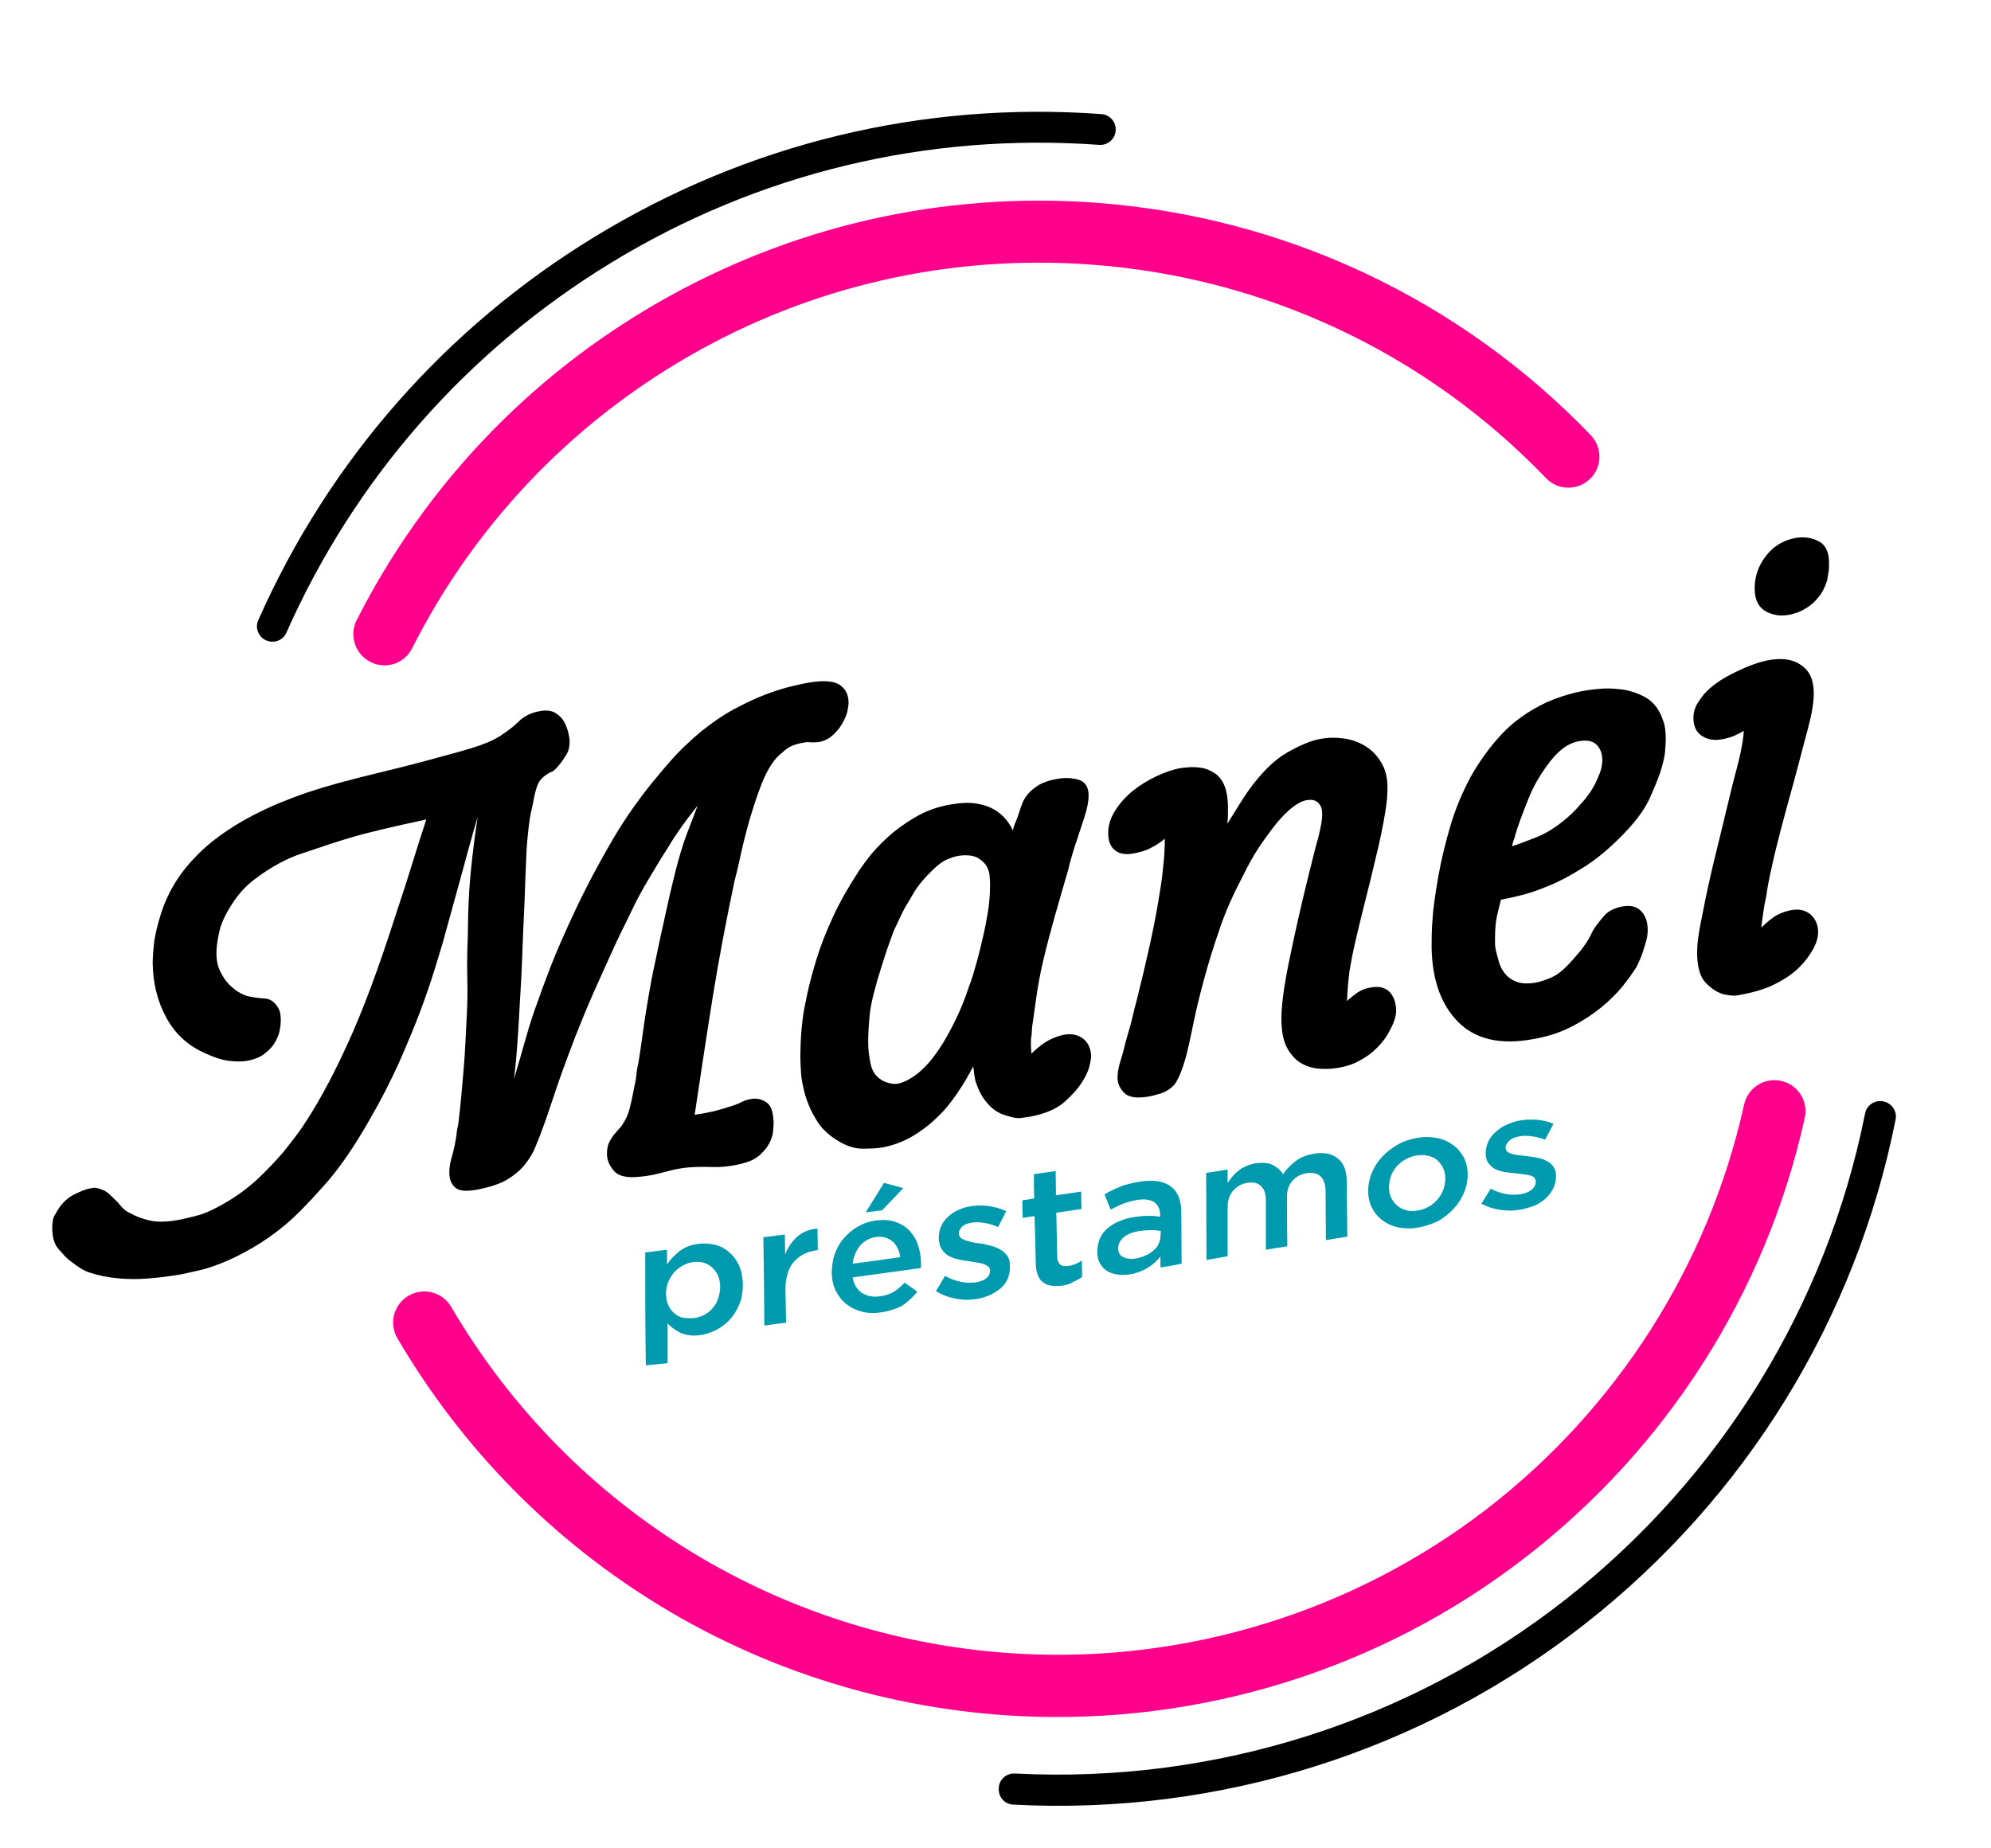 <?xml version="1.0" encoding="utf-8"?>
<!-- Generator: Adobe Illustrator 26.0.0, SVG Export Plug-In . SVG Version: 6.00 Build 0)  -->
<svg version="1.1" xmlns="http://www.w3.org/2000/svg" xmlns:xlink="http://www.w3.org/1999/xlink" x="0px" y="0px"
	 viewBox="0 0 640.3 594.4" style="enable-background:new 0 0 640.3 594.4;" xml:space="preserve">
<style type="text/css">
	.st0{fill:#FF008C;}
	.st1{fill:#009AAF;}
</style>
<g id="BG">
</g>
<g id="Object">
	<g>
		<path class="st0" d="M327.4,552c-82.9-4.3-157.5-49.7-199.6-121.5c-2.8-4.8-1.2-10.9,3.6-13.7c4.8-2.8,10.9-1.2,13.7,3.6
			C183.7,486.3,252.3,528,328.5,532c53.7,2.8,106.8-13.7,149.4-46.4c42.1-32.4,71.6-78.7,83-130.3c1.2-5.4,6.5-8.8,11.9-7.6
			c5.4,1.2,8.8,6.5,7.6,11.9c-12.4,56.2-44.5,106.6-90.4,141.8C443.7,537.1,385.9,555,327.4,552z"/>
	</g>
	<g>
		<path class="st0" d="M122.9,214c-1.3-0.1-2.6-0.4-3.8-1.1c-4.9-2.5-6.9-8.5-4.4-13.4c21.7-42.8,55.1-78.1,96.8-102.1
			c42.7-24.6,91.3-35.8,140.7-32.2c60.7,4.4,117.3,31,159.4,74.8c3.8,4,3.7,10.3-0.3,14.1c-4,3.8-10.3,3.7-14.1-0.3
			c-38.7-40.3-90.7-64.7-146.5-68.7c-45.3-3.3-90,6.9-129.2,29.5c-38.3,22.1-69,54.5-88.9,93.8C130.7,212.3,126.8,214.3,122.9,214z"
			/>
	</g>
	<g>
		<path d="M325.9,580.5c-2.8-0.1-4.9-2.5-4.7-5.3c0.1-2.8,2.5-4.9,5.3-4.7c63.9,3.3,126.8-16.6,177-56c49.8-39.1,84-94.6,96.3-156.3
			c0.5-2.7,3.2-4.5,5.9-3.9c2.7,0.5,4.5,3.2,3.9,5.9c-12.7,64.1-48.2,121.7-99.9,162.2C457.5,563.4,392.2,584,325.9,580.5z"/>
	</g>
	<g>
		<path d="M87.3,206.4c-0.6,0-1.1-0.2-1.7-0.4c-2.5-1.1-3.7-4.1-2.5-6.6c22.7-51.2,60.1-93.9,108.1-123.2
			c49.1-30,105.4-43.7,163-39.5c2.8,0.2,4.8,2.6,4.6,5.3c-0.2,2.8-2.6,4.8-5.3,4.6c-55.5-4-109.8,9.1-157.1,38
			c-46.3,28.3-82.3,69.4-104.2,118.7C91.4,205.4,89.3,206.6,87.3,206.4z"/>
	</g>
	<g>
		<g>
			<path d="M173.5,251.3c-1.3,2-1.8,5.8-2.3,8.1c-0.6,2.3-1,4.9-1.3,7.7c-0.3,2.8-0.6,6-0.7,9.6c-0.2,3.6-0.3,8-0.5,13.2
				c-0.3,6.3-0.6,12.7-0.8,18.9c-0.2,6.2-0.7,12.6-1,18.9c-0.4,6.6-0.8,13.1-1.6,19.4c1.3-4.3,2.5-8.6,3.7-12.8
				c1.2-4.2,2.5-8.4,4.1-12.6c0.6-1.8,1.9-5.4,4-10.8c2.1-5.4,4.8-11.5,8.1-18.5c3.3-7,7.2-14.4,11.7-22.1
				c4.5-7.7,9.6-14.8,15.3-21.5c3-3.6,5.5-6.4,7.7-8.5c2.2-2.1,4.1-3.8,5.7-5.1c3.5-2.8,7-5.2,10.5-7.1c3.6-1.9,6.9-3.5,10.1-4.7
				c3.2-1.2,6.1-2.1,8.6-2.7c2.5-0.6,4.5-1,5.8-1.2c4.6-0.7,7.8-0.4,9.6,0.9c1.8,1.3,2.7,3.2,2.7,5.7c0,0.7-0.2,1.8-0.5,3.2
				c-0.4,1.4-1.2,3-2.4,4.8c-0.9,1.2-1.9,2.2-2.9,3c-1.1,0.8-2.3,1.3-3.7,1.6c-0.8,0.1-1.6,0.1-2.5,0.1c-0.9-0.1-1.8-0.1-2.5,0.1
				c-2.4,0.4-4.4,1.1-5.8,2.3c-1.4,1.2-2.4,2-2.8,2.5c-1.8,2-3.4,4.8-4.8,8.3c-1.4,3.5-2.6,7.3-3.8,11.2c-1.1,3.9-2.1,7.7-2.9,11.4
				c-0.8,3.7-1.5,6.7-2.1,8.9c-2.6,12.4-5,24.8-7,37.3c-2,12.5-3.9,25.2-5.8,37.8c0.6-0.1,2-0.3,4.1-0.7c2.1-0.4,4.3-1,6.4-1.7
				c2.1-0.6,3.7-1.2,4.6-1.7c0.9-0.5,2-0.8,3.2-1c1.7-0.3,3.3,0.1,4.8,1.1c1.5,1,2.2,3.2,2.3,6.6c0,0.7-0.1,1.7-0.2,2.9
				c-0.1,1.2-0.6,2.5-1.2,3.7c-0.7,1.3-1.7,2.5-3,3.7c-1.3,1.2-3.1,2.1-5.4,2.7c-3.4,0.9-6.7,1.3-9.9,1.2c-3.2-0.1-6.7-0.1-9.9,0.4
				c-2.1,0.3-4.4,0.9-6.6,1.5c-2.2,0.6-4.5,1-6.6,1.2c-4.2,0.5-7-0.1-8.5-1.8c-1.5-1.7-2.3-3.5-2.3-5.6c0-1.3,0.2-2.5,0.6-3.4
				c0.4-0.9,1-1.8,1.5-2.5c0.6-0.7,1.2-1.5,1.9-2.2c0.7-0.7,1.3-1.7,1.9-2.8c0.8-1.5,1.3-3,1.6-4.5c0.4-1.4,0.8-3.6,1.4-6.6
				c0.3-1.2,0.5-2.4,0.6-3.6c0.1-1.2,0.3-2.4,0.6-3.5c0.5-3.2,1-6.4,1.4-9.5c0.4-3.1,0.9-6.1,1.4-9.2c0.8-4.9,1.7-9.9,2.8-14.8
				c1-4.9,2.1-9.9,3.2-14.8c0.8-3.8,1.7-7.6,2.6-11.3c0.9-3.7,1.9-7.4,3.1-11.1c0.7-2.1,1.5-4.2,2.3-6.2c0.8-2,1.5-4.1,2.3-6
				c-2.1,2.6-4,5.1-5.8,7.7c-1.2,1.7-2.4,3.5-3.5,5.4c-1.2,1.9-2.4,3.7-3.5,5.6c-1.6,2.6-3,5-4.3,7.2c-1.2,2.1-2.5,4.5-3.7,7
				c-1.2,2.5-2.6,5.4-4.2,8.6c-1.6,3.3-3.4,7.4-5.6,12.2c-2,4.4-4,8.9-5.9,13.5c-1.9,4.6-3.7,9.2-5.4,13.8c-1.1,3.1-2.3,6.2-3.4,9.5
				c-1.1,3.2-2.2,6.5-3.2,9.5c-1.5,4.3-2.8,7.7-3.8,10c-0.9,2.3-2.3,4.3-3.8,6.1c-1.3,1.5-3.1,3-5.3,4.3c-2.2,1.3-5.3,2.3-9.1,3.1
				c-3.7,0.7-6.2,0.6-7.5-0.6c-1.3-1.1-1.9-2.7-1.9-4.8c0-1.5,0.2-2.9,0.6-4.3c0.4-1.4,0.8-2.9,1.1-4.4c0.2-1.2,0.5-2.4,0.6-3.5
				c0.1-1.1,0.3-2.3,0.6-3.5c0.7-5.8,1.2-11.7,1.7-17.5c0.5-5.8,0.7-11.6,1-17.2c0.2-3.6,0.3-7.3,0.2-10.9c-0.1-3.6-0.1-7.2,0-10.8
				c0.1-2.4,0.2-4.9,0.2-7.4c0-2.5,0.1-4.9,0.2-7.4c0.2-4.7,0.6-9.2,1.1-13.8c0.5-4.5,1.1-9.1,1.8-13.7c-2,6.8-3.8,13.5-5.6,20.1
				c-1.8,6.6-3.7,13.4-5.6,20.3c-0.7,2.3-1.6,5.4-2.8,9.2c-1.2,3.8-2.7,8.3-4.6,13.3c-1.9,5-4.2,10.5-6.8,16.4
				c-2.7,5.9-5.8,12-9.4,18.2c-5.2,9.1-10.2,16.3-15,21.5c-4.7,5.3-8.8,9.5-12.3,12.4c-3.5,2.9-7,5.3-10.3,7.2
				c-3.3,1.9-6.4,3.5-9.2,4.6c-2.9,1.2-5.5,2.1-7.8,2.6c-2.3,0.5-4.3,1-5.8,1.3c-0.5,0.1-1.7,0.3-3.9,0.6c-2.1,0.3-4.6,0.6-7.5,0.8
				c-2.9,0.2-5.9,0.2-9.1-0.1c-3.2-0.3-6.2-0.9-8.9-1.8c-0.8-0.2-1.7-0.6-2.9-1.3c-1.1-0.7-2.4-1.6-3.8-2.7
				c-0.8-0.6-1.9-1.8-3.3-3.4c-1.5-1.6-2.2-3.9-2.2-6.9c0-1.2,0.1-2.2,0.3-3c0.2-0.8,0.5-1.3,0.8-1.7c1.5-2.9,3.5-4.9,5.8-6.1
				c2.4-1.2,4.1-1.8,5.1-2c0.3,0,0.7-0.1,1.1-0.2c0.5-0.1,1.1,0,1.8,0.2c1.4,0.4,2.4,0.9,3.2,1.6s1.6,1.5,2.5,2.4
				c0.3,0.3,0.8,0.8,1.6,1.8c0.8,0.9,1.7,1.7,3,2.2c1.5,0.9,3.6,1.7,6.1,2.3c2.6,0.6,6.1,0.5,10.4-0.4c1.5-0.3,3.4-0.8,5.7-1.4
				c2.3-0.7,5-2,8.1-3.8c3.7-2.1,7.2-4.7,10.4-7.6c3.2-3,6-6,8.5-8.9c2.4-3,4.4-5.6,6-7.9c1.5-2.3,2.5-3.9,3-4.7
				c5.1-8.3,9.5-17.3,13.4-26.2c5.7-13.2,10.3-26.9,14.7-40.6c1.5-4.5,3-9.1,4.4-13.7c1.4-4.6,2.9-9.2,4.4-13.8
				c-6.5,1.4-12.4,2.7-17.9,4.1c-5.4,1.3-11.4,3.2-17.8,5.4c-0.9,0.3-2.4,0.8-4.5,1.5c-2.1,0.7-4.5,1.7-7.1,3.1
				c-2.6,1.4-5.4,3.2-8.1,5.3c-2.8,2.1-5.2,4.8-7.2,8c-2.2,3.4-3.6,6.5-4.1,9.3c-0.6,2.8-0.8,4.9-0.8,6.2c0,2.4,0.4,4.4,1.3,6.1
				c0.8,1.7,1.8,3.1,2.9,4.2c1.1,1.1,2.3,2,3.4,2.6c1.1,0.6,2.1,1,2.8,1.1c1.8,0.4,3.5,0.6,5.2,0.7c1.7,0.1,3.1,1.1,4.2,2.9
				c0.5,0.8,0.7,1.6,0.8,2.5c0.1,0.9,0.1,1.4,0.1,1.7c0,0.7-0.1,1.7-0.3,2.9c-0.2,1.2-0.7,2.5-1.4,3.8c-0.7,1.3-1.8,2.6-3.2,3.7
				c-1.4,1.2-3.3,2-5.7,2.5c-1.5,0.3-3.4,0.3-5.6,0.1c-2.2-0.2-4.9-1-7.9-2.4c-5.6-2.4-9.8-6.2-12.7-11.5
				c-2.9-5.3-4.3-11.2-4.4-17.5c0-1.3,0.1-3.4,0.4-6.2c0.3-2.8,1.1-6,2.2-9.6c0.9-2.9,2.2-6,4-9.1c1.8-3.1,4.1-6.2,7.1-9.3
				c2.9-3.1,6.6-6.1,11-9c4.4-2.9,9.7-5.7,15.8-8.3c3.2-1.3,6.3-2.5,9.3-3.5c3-1,6.3-2,9.9-3c3.6-1,7.6-2,12.1-3.1
				c4.5-1.1,9.9-2.4,16.2-4.1c5.6-1.5,10.4-2.8,14.4-4c4-1.2,7-2.5,9.1-3.8c2.3-1.5,4.4-3,6.2-4.8c1.8-1.8,4.1-2.9,7.1-3.4
				c1.9-0.3,3.6-0.1,4.8,0.7c1.3,0.8,2.2,1.8,2.8,2.9c0.6,1.2,1,2.3,1.3,3.5c0.2,1.2,0.4,1.9,0.4,2.4c0,1.9-0.3,3.4-1.1,4.6
				c-0.7,1.1-1.3,2-1.8,2.7c-1.2,1.5-2.1,2.4-2.7,2.7C176.7,248.5,174.6,249.7,173.5,251.3z"/>
			<path d="M331.7,338.9c2.3-2.2,4.2-3.6,5.8-4.4c1.6-0.8,3.1-1.3,4.4-1.6c2.6-0.5,4.7-0.1,6.4,1.2c1.7,1.3,2.5,3.2,2.6,5.6
				c0,0.7-0.2,1.9-0.6,3.5c-0.4,1.6-1.3,3.3-2.5,5.2c-1.2,1.8-3,3.9-5.5,6.1c-2.5,2.2-6.2,3.8-11,4.7c-0.6,0.1-1.5,0.2-2.7,0.4
				c-1.2,0.2-2.6,0-4.1-0.5c-2.6-0.6-4.8-1.8-6.5-3.7c-1.8-1.9-3-4-3.8-6.3c-0.3-0.7-0.6-1.5-0.7-2.4c-0.2-0.9-0.3-2.2-0.5-3.7
				c-1.5,2.9-3.2,5.8-5.1,8.6c-1.9,2.8-4,5.5-6.5,7.8c-2.4,2.4-5.1,4.4-8.1,6.2c-3,1.7-6.2,2.9-9.5,3.5c-1.5,0.3-3.7,0.4-6.4,0.4
				c-2.8,0-5.6-1-8.5-2.9c-2.8-1.8-5-3.9-6.5-6.6c-1.6-2.6-2.7-5.2-3.5-7.9c-0.7-2.7-1.2-5-1.3-7.1c-0.1-2.1-0.2-3.6-0.2-4.4
				c0-1.2,0-2.9,0.1-5.2c0.1-2.3,0.3-5.1,0.7-8.1c0.2-1.7,0.7-4.3,1.4-7.5c0.7-3.3,1.7-7,3-11.3c1.3-4.3,3.1-8.8,5.3-13.6
				c2.2-4.8,4.9-9.5,8.1-14.4c0.6-1,1.7-2.5,3.3-4.6c1.6-2.1,3.7-4.3,6.2-6.6c2.5-2.3,5.4-4.4,8.8-6.4c3.4-2,7.2-3.4,11.3-4.1
				c0.6-0.1,1.5-0.2,2.8-0.4c1.2-0.1,2.6-0.2,4-0.1c1.5,0.1,3,0.4,4.6,0.9c1.6,0.5,3.1,1.3,4.6,2.5c1.7,1.4,3.1,3.2,4.1,5.4
				c0.3-1,0.6-2,1-2.9c0.4-0.9,0.7-1.8,1-2.7c0.3-0.9,0.6-1.9,1-2.9c0.4-1.1,1-2.1,1.9-3.2c0.9-1.1,2.1-2,3.5-2.9
				c1.4-0.8,3.3-1.5,5.6-1.9c2.6-0.5,5-0.4,7.1,0.2c2.1,0.6,3.3,2.3,3.3,5.1c0,1.7-0.4,4.1-1.4,7.1c-1,3-1.8,5.4-2.3,7
				c-0.6,1.7-1.1,3.3-1.6,5c-0.5,1.6-0.9,3.3-1.3,4.9c-2.8,9.7-5.7,19.3-8,29.1c-1.9,7.9-2.6,14.8-3.3,19.5
				c-0.2,1.1-0.4,2.6-0.4,4.2C331.4,334.3,331.5,336.4,331.7,338.9z M283.5,310.9c-1.9,6-3.2,10.9-3.7,14.6
				c-0.4,3.7-0.6,6.9-0.6,9.8c0,2.3,0.3,4.6,0.8,7c0.5,2.4,1.8,4.2,4,5.4c1.1,0.5,2.1,0.8,2.9,0.9c0.8,0.1,1.6,0.1,2.2-0.1
				c1.9-0.4,4.2-1.7,6.5-3.6c2.3-1.9,4.7-4.7,7.1-8.5c0.9-1.3,2.3-3.8,4.1-7.3c1.8-3.6,3.5-7.6,4.9-12c0.1-0.2,0.6-1.4,1.3-3.8
				c0.7-2.3,1.5-5.1,2.3-8.4c0.8-3.3,1.6-6.7,2.2-10.4c0.7-3.7,0.9-7,0.9-9.9c0-0.3,0-1-0.1-2.2c0-1.2-0.3-2.3-0.8-3.4
				c-0.5-1-1.4-2-2.8-2.9c-1.4-0.9-3.6-1.2-6.5-0.8c-1.1,0.2-2.3,0.6-3.7,1.2c-1.4,0.6-3,1.8-4.7,3.5c-2.5,2.4-4.6,4.9-6,7.3
				c-1.5,2.5-2.4,4.1-2.9,4.9c-1.2,2.3-2.3,4.8-3.5,7.3C286.4,302.2,285,306,283.5,310.9z"/>
			<path d="M433.2,322c1.2-1.1,2.3-2,3.5-2.8c1.2-0.8,2.6-1.3,4.4-1.6c2.5-0.4,4.4,0.1,5.8,1.5c1.3,1.4,2,3.3,2.1,5.7
				c0,0.4,0,1-0.1,1.6c-0.1,0.6-0.3,1.4-0.7,2.4c-0.4,1.1-1.1,2.4-1.9,3.9c-0.9,1.5-2.1,3-3.6,4.5c-1.5,1.5-3.4,2.9-5.5,4
				c-2.1,1.2-4.7,2-7.6,2.4c-1.3,0.2-3,0.3-5,0.2c-2-0.1-3.9-0.6-5.8-1.6c-1.9-1-3.4-2.6-4.7-4.8c-1.3-2.2-1.9-5.2-2-9
				c-0.1-4.3,0.7-10.4,2.3-18.4c1.9-9.3,4-18.7,6.3-27.9c1.2-4.8,2.2-9,3.2-12.5c0.9-3.5,1.4-6.2,1.3-8.1c0-1.4-0.5-2.5-1.3-3.3
				c-0.8-0.8-2.1-1.1-3.7-0.8c-2.8,0.5-6.1,3.1-9.9,7.7c-2.1,2.7-4,5.3-5.7,7.9c-1.7,2.6-3.3,5.5-4.8,8.6c-2.9,5.5-5.5,11.1-7.5,17
				c-2,5.8-3.7,11.3-5.1,16.5c-1.4,5.1-2.5,9.7-3.3,13.6c-0.8,3.9-1.4,6.7-1.8,8.4c-1.3,5.6-2.8,9.6-4.4,11.8
				c-1.3,1.4-2.9,2.4-4.6,2.9c-1.7,0.5-2.9,0.8-3.5,0.9c-3.9,0.7-6.6,0.3-8-1.1c-1.4-1.4-2.2-3-2.2-4.9c0-1.6,0.3-3.5,1-5.6
				c0.7-2.1,1.3-5,2.3-8.4c0.5-1.8,1.1-3.7,1.5-5.5c0.4-1.8,0.8-3.5,1.3-5.2c1.7-6.8,3.1-12.7,4.2-17.7c1.1-5,2-9.6,2.7-13.7
				c0.7-4.1,1.3-7.8,1.6-11.1c0.4-3.3,0.6-6.6,0.6-9.7c-1.6,1.3-3.1,2.3-4.6,3c-1.4,0.8-3.2,1.3-5.3,1.7c-2.6,0.5-4.6,0.2-6-0.9
				c-1.5-1.1-2.2-2.8-2.3-5.2c-0.1-2.7,0.7-5.2,2.2-7.6c1.5-2.4,3.4-4.5,5.7-6.4c2.3-1.8,4.8-3.4,7.6-4.7c2.8-1.3,5.3-2.2,7.7-2.6
				c0.6-0.1,1.5-0.2,2.8-0.3c1.3-0.1,2.6,0,4,0.2c1.4,0.2,2.8,0.8,4.2,1.7c1.4,0.9,2.5,2.3,3.2,4.1c0.7,1.7,1,3.8,1.1,6
				c0,1.1,0,2.2,0,3.2c0,1-0.1,2-0.2,3c1.1-1.8,2.2-3.5,3.3-5.3c1.1-1.8,2.1-3.4,3.3-5.1c4.2-5.9,8.4-10.1,12.6-12.5
				c4.2-2.4,7.8-3.9,10.7-4.4c2.7-0.5,5.3-0.5,7.9-0.1c2.6,0.4,4.9,1.3,6.9,2.6s3.6,3,4.8,5.1c1.3,2.1,1.9,4.5,2,7.3
				c0.1,2.6-0.2,5.7-0.8,9.2c-0.6,3.6-1.5,8.2-2.9,13.9c-1.4,6-2.7,11.2-3.8,15.5c-1.1,4.3-2,8.2-2.8,11.6c-0.8,3.4-1.4,6.6-1.9,9.5
				C433.6,315.7,433.3,318.8,433.2,322z"/>
			<path d="M482.7,289.4c-0.3,1.2-0.7,2.9-1.2,4.9c-0.5,2.1-0.7,4.6-0.7,7.5c0,0.7,0,1.1,0,1.8c0,0.9,0.2,1.9,0.5,3
				c0.2,0.7,0.4,1.7,0.8,3c0.4,1.3,1,2.5,1.9,3.6c0.9,1.1,2.1,2,3.7,2.6c1.5,0.6,3.6,0.7,6.1,0.3c1.6-0.3,3.4-0.9,5.4-1.8
				c2-0.9,4.2-2.8,6.7-5.7c1-1.1,1.9-2.2,2.8-3.3c0.8-1.1,1.6-2.2,2.3-3.4c0.3-0.6,0.6-1.2,0.9-1.8c0.3-0.6,0.6-1.1,0.9-1.6
				c0.6-0.8,1.5-2.1,2.9-3.7c1.3-1.6,3.3-2.7,6-3.2c2.7-0.5,4.7,0,6.1,1.5c1.4,1.5,2.1,3.5,2.1,6c0,1.3-0.2,2.7-0.6,4
				c-0.4,1.3-0.8,2.6-1.2,3.8c-0.4,1.2-0.9,2.2-1.3,3.1c-0.4,0.9-0.7,1.4-0.9,1.6c-0.9,1.5-2.3,3.4-4.1,5.7
				c-1.9,2.3-4.1,4.5-6.9,6.8c-2.7,2.2-5.9,4.3-9.6,6.2c-3.7,1.9-7.8,3.2-12.5,4c-10.5,1.9-18.5-0.1-23.9-5.6
				c-5.5-5.6-8.3-13.5-8.5-23.8c0-2.5,0-5.6,0.3-9.2c0.2-3.6,0.9-8.3,1.9-14c0.9-5.1,2.2-10.4,3.8-15.9c1.6-5.5,3.8-10.7,6.5-15.8
				c2.8-5,6.1-9.6,10-13.8c3.9-4.2,8.8-7.6,14.5-10.3c0.9-0.4,2.6-1.1,5-1.9c2.4-0.8,5.1-1.5,8.2-2c0.5-0.1,1.7-0.2,3.6-0.4
				c2-0.2,4.2-0.2,6.6,0.1c2.4,0.2,4.8,0.9,7.2,2c2.4,1.1,4.3,2.8,5.6,5.2c0.5,0.8,0.9,1.9,1.4,3.3c0.5,1.4,0.7,3.4,0.7,5.8
				c0,0.9-0.1,2-0.2,3.5c-0.1,1.5-0.5,3.3-1.1,5.4c-0.7,2.6-2.1,5.9-3.9,10c-1.9,4.1-5.4,8.6-10.6,13.6c-3.7,3.6-7.4,6.5-11.1,8.8
				c-3.7,2.3-7.2,4.2-10.4,5.5c-3.3,1.4-6.2,2.4-8.9,3.1C486.7,288.6,484.5,289.1,482.7,289.4z M486.3,272.2c1.9-0.6,4.6-1.6,8.1-3
				c3.5-1.4,7.2-3.9,11-7.4c1-1,2-2,2.8-3c0.8-0.9,1.4-1.6,1.7-1.9c0.1-0.2,0.5-0.7,1.1-1.5c0.6-0.8,1.2-1.8,1.8-2.9
				c0.6-1.1,1.1-2.4,1.7-3.8c0.5-1.4,0.8-2.8,0.8-4.2c0-2.2-0.7-3.8-1.9-5c-1.3-1.2-3.1-1.5-5.5-1.1c-2.3,0.4-4.4,1.5-6.4,3.3
				c-2,1.8-4.2,4.6-6.6,8.5c-1.2,1.9-2.3,4.2-3.3,6.6c-1,2.5-1.9,4.8-2.7,7c-0.8,2.2-1.4,4-1.8,5.6
				C486.5,271,486.3,271.9,486.3,272.2z"/>
			<path d="M566.4,298.4c2.1-2,3.8-3.4,5.2-4.1c1.3-0.7,2.8-1.2,4.3-1.5c2.5-0.5,4.6-0.1,6.3,1.3c1.6,1.4,2.5,3.3,2.5,5.8
				c0,1.6-0.5,3.4-1.6,5.4c-1.1,2-2.5,3.9-4.4,5.8c-1.9,1.9-4.3,3.6-7.2,5.1c-2.9,1.6-6.4,2.7-10.2,3.5c-0.6,0.1-1.5,0.3-2.6,0.5
				c-1.1,0.2-2.5,0-4.1-0.3c-1.9-0.4-3.9-1.6-5.9-3.6c-2-2-3-5.5-2.9-10.4c0-2.2,0.4-5.3,1.2-9.3c0.8-4,1.7-8.8,3-14.4
				c1.1-5,2.4-10,3.6-15c1.2-5,2.4-10,3.6-14.9c1.1-4.3,2.1-7.8,2.6-10.4c0.5-2.5,0.9-4.8,1-6.8c-0.7,0.4-1.6,0.9-2.7,1.4
				c-1,0.5-2.5,1-4.3,1.3c-2.5,0.5-4.7,0.1-6.5-1.1c-1.8-1.2-2.7-3.1-2.7-5.7c0-1.9,0.5-3.5,1.4-4.9c0.9-1.4,1.6-2.3,2-2.8
				c2.3-2.6,5.6-4.9,9.9-7c4.3-2.1,8.1-3.5,11.2-4c4.2-0.7,7.6-0.2,10.2,1.7c2.7,1.8,4,4.8,4,9c0,2.9-0.6,6.6-1.8,11.1
				c-1.2,4.6-2.7,10.3-4.5,17c-1.8,6.5-3.3,11.9-4.4,16.2c-1.1,4.3-2.1,8.2-2.8,11.6c-0.8,3.4-1.4,6.6-1.8,9.5
				C567.3,291.3,566.9,294.6,566.4,298.4z M577.1,173.1c3.1-0.6,5.9-0.1,8.1,1.2c2.2,1.3,3.1,3.8,3,7.2c0,0.7,0,1.5-0.1,2.2
				c-0.1,0.7-0.3,1.7-0.5,3c-0.7,2.2-1.6,4-2.7,5.3c-1.1,1.4-2.2,2.4-3.4,3.2c-1.2,0.8-2.3,1.4-3.4,1.8c-1.1,0.4-2.1,0.7-3,0.8
				c-0.7,0.1-1.5,0.2-2.2,0.2c-0.7,0-1.5-0.1-2.2-0.3c-4.3-0.9-6.4-3.7-6.4-8.4c0-3.9,1.2-7.3,3.5-10.3
				C570,176,573.2,173.9,577.1,173.1z"/>
		</g>
	</g>
	<g>
		<g>
			<path class="st1" d="M207.5,402.9c2.8-0.4,4.2-0.5,7-0.9c0,1.9,0,2.8,0,4.7c1.1-1.6,2.5-3,4.1-4.3c1.6-1.2,3.6-2,6.1-2.3
				c1.8-0.2,3.5-0.1,5.2,0.3c1.7,0.4,3.2,1.2,4.5,2.3c1.3,1.1,2.4,2.5,3.2,4.2c0.8,1.7,1.2,3.8,1.3,6.1c0,0,0,0.1,0,0.1
				c0,2.4-0.3,4.5-1.1,6.4c-0.8,1.9-1.8,3.6-3.1,5c-1.3,1.4-2.8,2.5-4.5,3.4c-1.7,0.8-3.4,1.4-5.2,1.6c-2.5,0.3-4.5,0-6.2-0.8
				c-1.6-0.8-3-1.8-4.1-3c0,5.1,0,7.7,0,12.8c-2.8,0.3-4.2,0.4-7,0.7C207.5,427,207.5,414.9,207.5,402.9z M223.1,424
				c1.2-0.1,2.3-0.5,3.3-1c1-0.5,2-1.2,2.7-2.1c0.8-0.9,1.4-1.9,1.8-3c0.4-1.2,0.7-2.5,0.7-3.9c0,0,0-0.1,0-0.1
				c0-1.4-0.3-2.6-0.7-3.6c-0.5-1.1-1.1-1.9-1.9-2.6c-0.8-0.7-1.7-1.2-2.7-1.5c-1-0.3-2.2-0.4-3.3-0.2c-1.2,0.1-2.3,0.5-3.4,1.1
				c-1.1,0.6-2,1.3-2.8,2.2c-0.8,0.9-1.4,1.9-1.9,3.1c-0.5,1.2-0.7,2.4-0.7,3.7c0,0,0,0.1,0,0.1c0,1.3,0.2,2.5,0.7,3.6
				c0.5,1.1,1.1,1.9,1.9,2.6s1.7,1.2,2.8,1.5C220.8,424,221.9,424.1,223.1,424z"/>
			<path class="st1" d="M245.5,398c2.8-0.4,4.1-0.5,6.9-0.9c0,2.5,0.1,3.8,0.1,6.4c0.9-2.3,2.2-4.2,3.9-5.7c1.7-1.5,3.9-2.4,6.5-2.6
				c0,2.7,0.1,4.1,0.1,6.9c-0.2,0-0.2,0-0.4,0.1c-1.5,0.2-2.9,0.6-4.1,1.2c-1.2,0.6-2.3,1.5-3.2,2.5c-0.9,1-1.6,2.3-2,3.8
				c-0.5,1.5-0.7,3.1-0.7,5c0.1,4.3,0.1,6.5,0.2,10.8c-2.8,0.3-4.2,0.5-7,0.9C245.8,416.9,245.6,407.4,245.5,398z"/>
			<path class="st1" d="M283.1,422.2c-2.2,0.3-4.2,0.2-6-0.3c-1.9-0.5-3.5-1.3-4.9-2.4c-1.4-1.1-2.5-2.5-3.4-4.2
				c-0.8-1.7-1.3-3.7-1.3-5.8c0,0,0-0.1,0-0.1c0-2,0.3-4,0.9-5.9c0.7-1.9,1.6-3.6,2.9-5.1c1.3-1.5,2.8-2.8,4.5-3.8
				c1.7-1,3.7-1.7,5.8-2c2.4-0.3,4.4-0.2,6.2,0.4c1.8,0.6,3.3,1.5,4.5,2.7c1.2,1.2,2.2,2.7,2.8,4.5c0.7,1.8,1,3.7,1.1,5.8
				c0,0.3,0,0.6,0,0.9c0,0.3,0,0.6-0.1,1c-8.7,1.2-13.1,1.8-21.9,3c0.4,2.3,1.4,3.9,3,5c1.6,1,3.5,1.4,5.7,1.1
				c1.7-0.2,3.2-0.7,4.4-1.4c1.2-0.7,2.4-1.7,3.6-3c1.6,1.1,2.5,1.7,4.1,2.9c-1.4,1.8-3.1,3.3-5,4.6
				C288.2,421,285.9,421.8,283.1,422.2z M289.5,404.4c-0.1-1-0.4-2-0.8-2.8c-0.4-0.9-0.9-1.6-1.6-2.2c-0.7-0.6-1.4-1-2.3-1.3
				c-0.9-0.3-1.9-0.3-3-0.2c-2.1,0.3-3.8,1.2-5.2,2.8c-1.3,1.6-2.1,3.5-2.4,5.8C280.3,405.7,283.4,405.3,289.5,404.4z M284.3,380.5
				c2.5,0.7,3.7,1,6.2,1.7c-2.7,2.8-4.1,4.3-6.8,7.1c-2.1,0.3-3.2,0.4-5.3,0.7C280.8,386.2,281.9,384.3,284.3,380.5z"/>
			<path class="st1" d="M313.8,417.9c-2.2,0.3-4.3,0.3-6.6-0.2c-2.2-0.4-4.3-1.2-6.2-2.4c1.2-1.9,1.8-2.9,2.9-4.9
				c1.6,0.9,3.3,1.6,5,1.9c1.7,0.4,3.3,0.4,4.9,0.2c1.5-0.2,2.6-0.7,3.4-1.3c0.8-0.7,1.2-1.5,1.2-2.4c0,0,0-0.1,0-0.1
				c0-0.5-0.2-1-0.6-1.3c-0.4-0.3-0.9-0.6-1.5-0.8c-0.6-0.2-1.4-0.4-2.2-0.5c-0.8-0.1-1.7-0.3-2.5-0.4c-1.1-0.1-2.2-0.3-3.4-0.6
				c-1.1-0.2-2.2-0.6-3.1-1.1c-0.9-0.5-1.6-1.2-2.2-2.1c-0.6-0.9-0.9-2-1-3.4c0,0,0-0.1,0-0.1c0-1.3,0.2-2.6,0.7-3.8
				c0.5-1.2,1.2-2.2,2.2-3.1c0.9-0.9,2.1-1.7,3.4-2.3c1.3-0.6,2.7-1,4.2-1.2c1.9-0.3,3.8-0.3,5.8,0c2,0.3,3.7,0.8,5.4,1.6
				c-1,2-1.6,3.1-2.6,5.1c-1.5-0.6-2.9-1.1-4.4-1.3c-1.5-0.3-2.9-0.3-4.1-0.1c-1.3,0.2-2.4,0.6-3.1,1.3c-0.7,0.7-1.1,1.4-1,2.2
				c0,0,0,0.1,0,0.1c0,0.5,0.2,0.9,0.6,1.3c0.4,0.3,0.9,0.6,1.5,0.8c0.6,0.2,1.4,0.4,2.2,0.6c0.8,0.2,1.7,0.3,2.6,0.4
				c1.1,0.2,2.2,0.4,3.3,0.7c1.1,0.3,2.1,0.7,3,1.2c0.9,0.5,1.7,1.2,2.3,2c0.6,0.8,0.9,1.9,0.9,3.2c0,0,0,0.1,0,0.1
				c0,1.5-0.2,2.9-0.7,4.1c-0.5,1.2-1.3,2.3-2.3,3.1c-1,0.9-2.2,1.6-3.5,2.2C316.8,417.3,315.3,417.7,313.8,417.9z"/>
			<path class="st1" d="M341.9,413.5c-1.2,0.2-2.4,0.2-3.5,0.1c-1.1-0.1-2-0.4-2.8-1c-0.8-0.5-1.4-1.3-1.8-2.3
				c-0.4-1-0.7-2.3-0.7-3.9c-0.1-6.1-0.2-9.1-0.4-15.2c-1.5,0.2-2.3,0.3-3.8,0.6c-0.1-2.3-0.1-3.4-0.1-5.7c1.5-0.2,2.3-0.3,3.8-0.6
				c-0.1-3.2-0.1-4.7-0.1-7.8c2.8-0.4,4.2-0.6,7-1c0,3.1,0.1,4.7,0.1,7.8c3.2-0.5,4.9-0.7,8.1-1.2c0,2.2,0.1,3.4,0.1,5.6
				c-3.2,0.5-4.9,0.7-8.1,1.2c0.1,5.6,0.2,8.5,0.3,14.1c0,1.3,0.4,2.1,1,2.6c0.7,0.5,1.6,0.6,2.7,0.4c1.5-0.2,2.9-0.8,4.2-1.7
				c0,2.1,0.1,3.2,0.1,5.3c-0.9,0.6-1.8,1.1-2.8,1.5C344.3,413,343.2,413.3,341.9,413.5z"/>
			<path class="st1" d="M373.2,407.7c0-1.4,0-2.1,0-3.5c-1,1.3-2.3,2.5-3.9,3.5c-1.6,1-3.5,1.8-5.7,2.2c-1.4,0.2-2.8,0.3-4.1,0.1
				c-1.3-0.2-2.4-0.5-3.4-1.1c-1-0.6-1.7-1.4-2.3-2.4c-0.6-1-0.9-2.2-0.9-3.7c0,0,0-0.1,0-0.1c0-1.6,0.3-3,0.8-4.3
				c0.6-1.3,1.4-2.4,2.5-3.3c1.1-0.9,2.3-1.7,3.8-2.3c1.5-0.6,3.1-1.1,4.8-1.3c1.8-0.3,3.4-0.4,4.6-0.4c1.3,0,2.5,0.1,3.7,0.3
				c0-0.2,0-0.3,0-0.5c0-2-0.7-3.3-1.9-4.2c-1.3-0.8-3.1-1.1-5.5-0.7c-1.7,0.3-3.2,0.7-4.5,1.2c-1.3,0.5-2.7,1.2-4,1.9
				c-0.8-2-1.2-3-2-4.9c1.7-1,3.4-1.8,5.1-2.5c1.7-0.7,3.9-1.2,6.3-1.6c4.5-0.7,7.8-0.1,10,1.6c2.2,1.7,3.3,4.5,3.3,8.2
				c0,6.6,0.1,10,0.1,16.6C377.2,407.1,375.9,407.3,373.2,407.7z M373.3,396c-0.9-0.2-1.9-0.3-3.1-0.3c-1.2,0-2.4,0.1-3.8,0.3
				c-2.1,0.3-3.8,1-5,2c-1.2,1-1.8,2.2-1.8,3.5c0,0,0,0.1,0,0.1c0,1.4,0.6,2.3,1.7,2.8c1.1,0.5,2.5,0.7,4.1,0.4
				c1.1-0.2,2.2-0.5,3.1-1c1-0.4,1.8-1,2.5-1.6c0.7-0.6,1.3-1.3,1.6-2.1c0.4-0.8,0.6-1.6,0.6-2.5C373.3,396.9,373.3,396.6,373.3,396
				z"/>
			<path class="st1" d="M387.9,377.3c2.8-0.4,4.1-0.6,6.9-1.1c0,1.7,0,2.6,0,4.3c0.5-0.7,1-1.4,1.6-2.1c0.6-0.7,1.2-1.3,1.9-1.8
				c0.7-0.6,1.5-1.1,2.5-1.5c0.9-0.4,1.9-0.7,3-0.9c2.1-0.3,3.9-0.2,5.4,0.5c1.5,0.7,2.6,1.7,3.4,3c1.2-1.7,2.6-3.1,4.2-4.3
				c1.6-1.2,3.6-1.9,5.8-2.3c3.3-0.5,5.8,0,7.7,1.6c1.9,1.5,2.8,4,2.8,7.4c0.1,7.1,0.1,10.6,0.2,17.7c-2.8,0.4-4.1,0.7-6.9,1.1
				c0-6.3-0.1-9.4-0.1-15.7c0-2.2-0.6-3.8-1.6-4.8c-1.1-1-2.5-1.3-4.5-1c-1.9,0.3-3.4,1.1-4.6,2.5c-1.2,1.4-1.8,3.2-1.7,5.4
				c0,6.2,0,9.4,0.1,15.6c-2.8,0.4-4.2,0.7-6.9,1.1c0-6.3,0-9.5,0-15.8c0-2.2-0.5-3.7-1.6-4.7c-1-1-2.5-1.3-4.4-1s-3.4,1.2-4.6,2.6
				s-1.7,3.2-1.7,5.4c0,6.2,0,9.4,0,15.6c-2.7,0.5-4.1,0.7-6.8,1.2C388,394.1,387.9,388.5,387.9,377.3z"/>
			<path class="st1" d="M455.9,394.9c-2.3,0.4-4.4,0.3-6.3-0.1c-1.9-0.4-3.6-1.2-5.1-2.3c-1.4-1.1-2.5-2.4-3.3-4
				c-0.8-1.6-1.2-3.4-1.2-5.4c0,0,0-0.1,0-0.1c0-2,0.4-3.9,1.2-5.8c0.8-1.9,1.9-3.6,3.3-5.1c1.4-1.5,3.1-2.8,5-3.9
				c1.9-1.1,4.1-1.8,6.4-2.2c2.3-0.4,4.4-0.3,6.4,0.1c2,0.4,3.6,1.2,5.1,2.3s2.5,2.4,3.4,4c0.8,1.6,1.2,3.4,1.2,5.4c0,0,0,0.1,0,0.1
				c0,2-0.4,3.9-1.2,5.8c-0.8,1.9-1.9,3.6-3.3,5.1c-1.4,1.5-3.1,2.9-5,4C460.3,393.8,458.2,394.5,455.9,394.9z M455.9,389.4
				c1.4-0.2,2.6-0.7,3.7-1.3c1.1-0.7,2-1.4,2.8-2.4c0.8-0.9,1.4-2,1.8-3.1c0.4-1.1,0.6-2.3,0.6-3.5c0,0,0-0.1,0-0.1
				c0-1.2-0.2-2.3-0.7-3.3c-0.5-1-1.1-1.8-1.9-2.5c-0.8-0.7-1.8-1.2-2.9-1.4c-1.1-0.3-2.3-0.3-3.7-0.1c-1.4,0.2-2.6,0.7-3.7,1.3
				c-1.1,0.6-2,1.4-2.8,2.3c-0.8,0.9-1.4,1.9-1.8,3.1c-0.4,1.1-0.6,2.3-0.6,3.5c0,0,0,0.1,0,0.1c0,1.2,0.2,2.3,0.7,3.3
				c0.5,1,1.1,1.8,1.9,2.5c0.8,0.7,1.8,1.2,2.9,1.5C453.4,389.6,454.6,389.6,455.9,389.4z"/>
			<path class="st1" d="M489.1,389.1c-2.2,0.4-4.3,0.4-6.5,0.1c-2.2-0.3-4.3-1-6.2-2c1.2-1.9,1.8-2.9,3-4.8c1.6,0.8,3.3,1.4,5,1.7
				c1.7,0.3,3.3,0.3,4.9,0c1.5-0.3,2.6-0.8,3.4-1.5c0.8-0.7,1.2-1.5,1.2-2.4c0,0,0-0.1,0-0.1c0-0.5-0.2-0.9-0.5-1.3
				s-0.9-0.6-1.5-0.7c-0.6-0.2-1.3-0.3-2.2-0.4c-0.8-0.1-1.7-0.2-2.5-0.3c-1.1-0.1-2.2-0.2-3.3-0.4c-1.1-0.2-2.1-0.5-3-0.9
				c-0.9-0.5-1.6-1.1-2.2-1.9c-0.6-0.8-0.9-1.9-0.9-3.2c0,0,0-0.1,0-0.1c0-1.3,0.3-2.5,0.8-3.6s1.3-2.2,2.3-3.1
				c1-0.9,2.1-1.7,3.4-2.3c1.3-0.6,2.7-1.1,4.2-1.4c1.9-0.4,3.8-0.4,5.8-0.3c1.9,0.2,3.7,0.6,5.3,1.3c-1.1,2-1.6,3.1-2.7,5.1
				c-1.4-0.5-2.9-0.9-4.4-1.1c-1.5-0.2-2.9-0.2-4.1,0.1c-1.3,0.2-2.4,0.7-3.1,1.4c-0.7,0.7-1.1,1.4-1.1,2.2c0,0,0,0.1,0,0.1
				c0,0.5,0.2,0.9,0.6,1.2c0.4,0.3,0.9,0.5,1.5,0.7c0.6,0.2,1.3,0.3,2.2,0.4c0.8,0.1,1.7,0.2,2.5,0.3c1.1,0.1,2.2,0.3,3.3,0.5
				c1.1,0.2,2.1,0.5,3,1c0.9,0.4,1.6,1,2.2,1.8c0.6,0.8,0.9,1.8,0.9,3c0,0,0,0.1,0,0.1c0,1.5-0.3,2.8-0.9,4
				c-0.6,1.2-1.4,2.3-2.4,3.2c-1,0.9-2.2,1.7-3.5,2.3C492.1,388.3,490.6,388.8,489.1,389.1z"/>
		</g>
	</g>
</g>
</svg>

